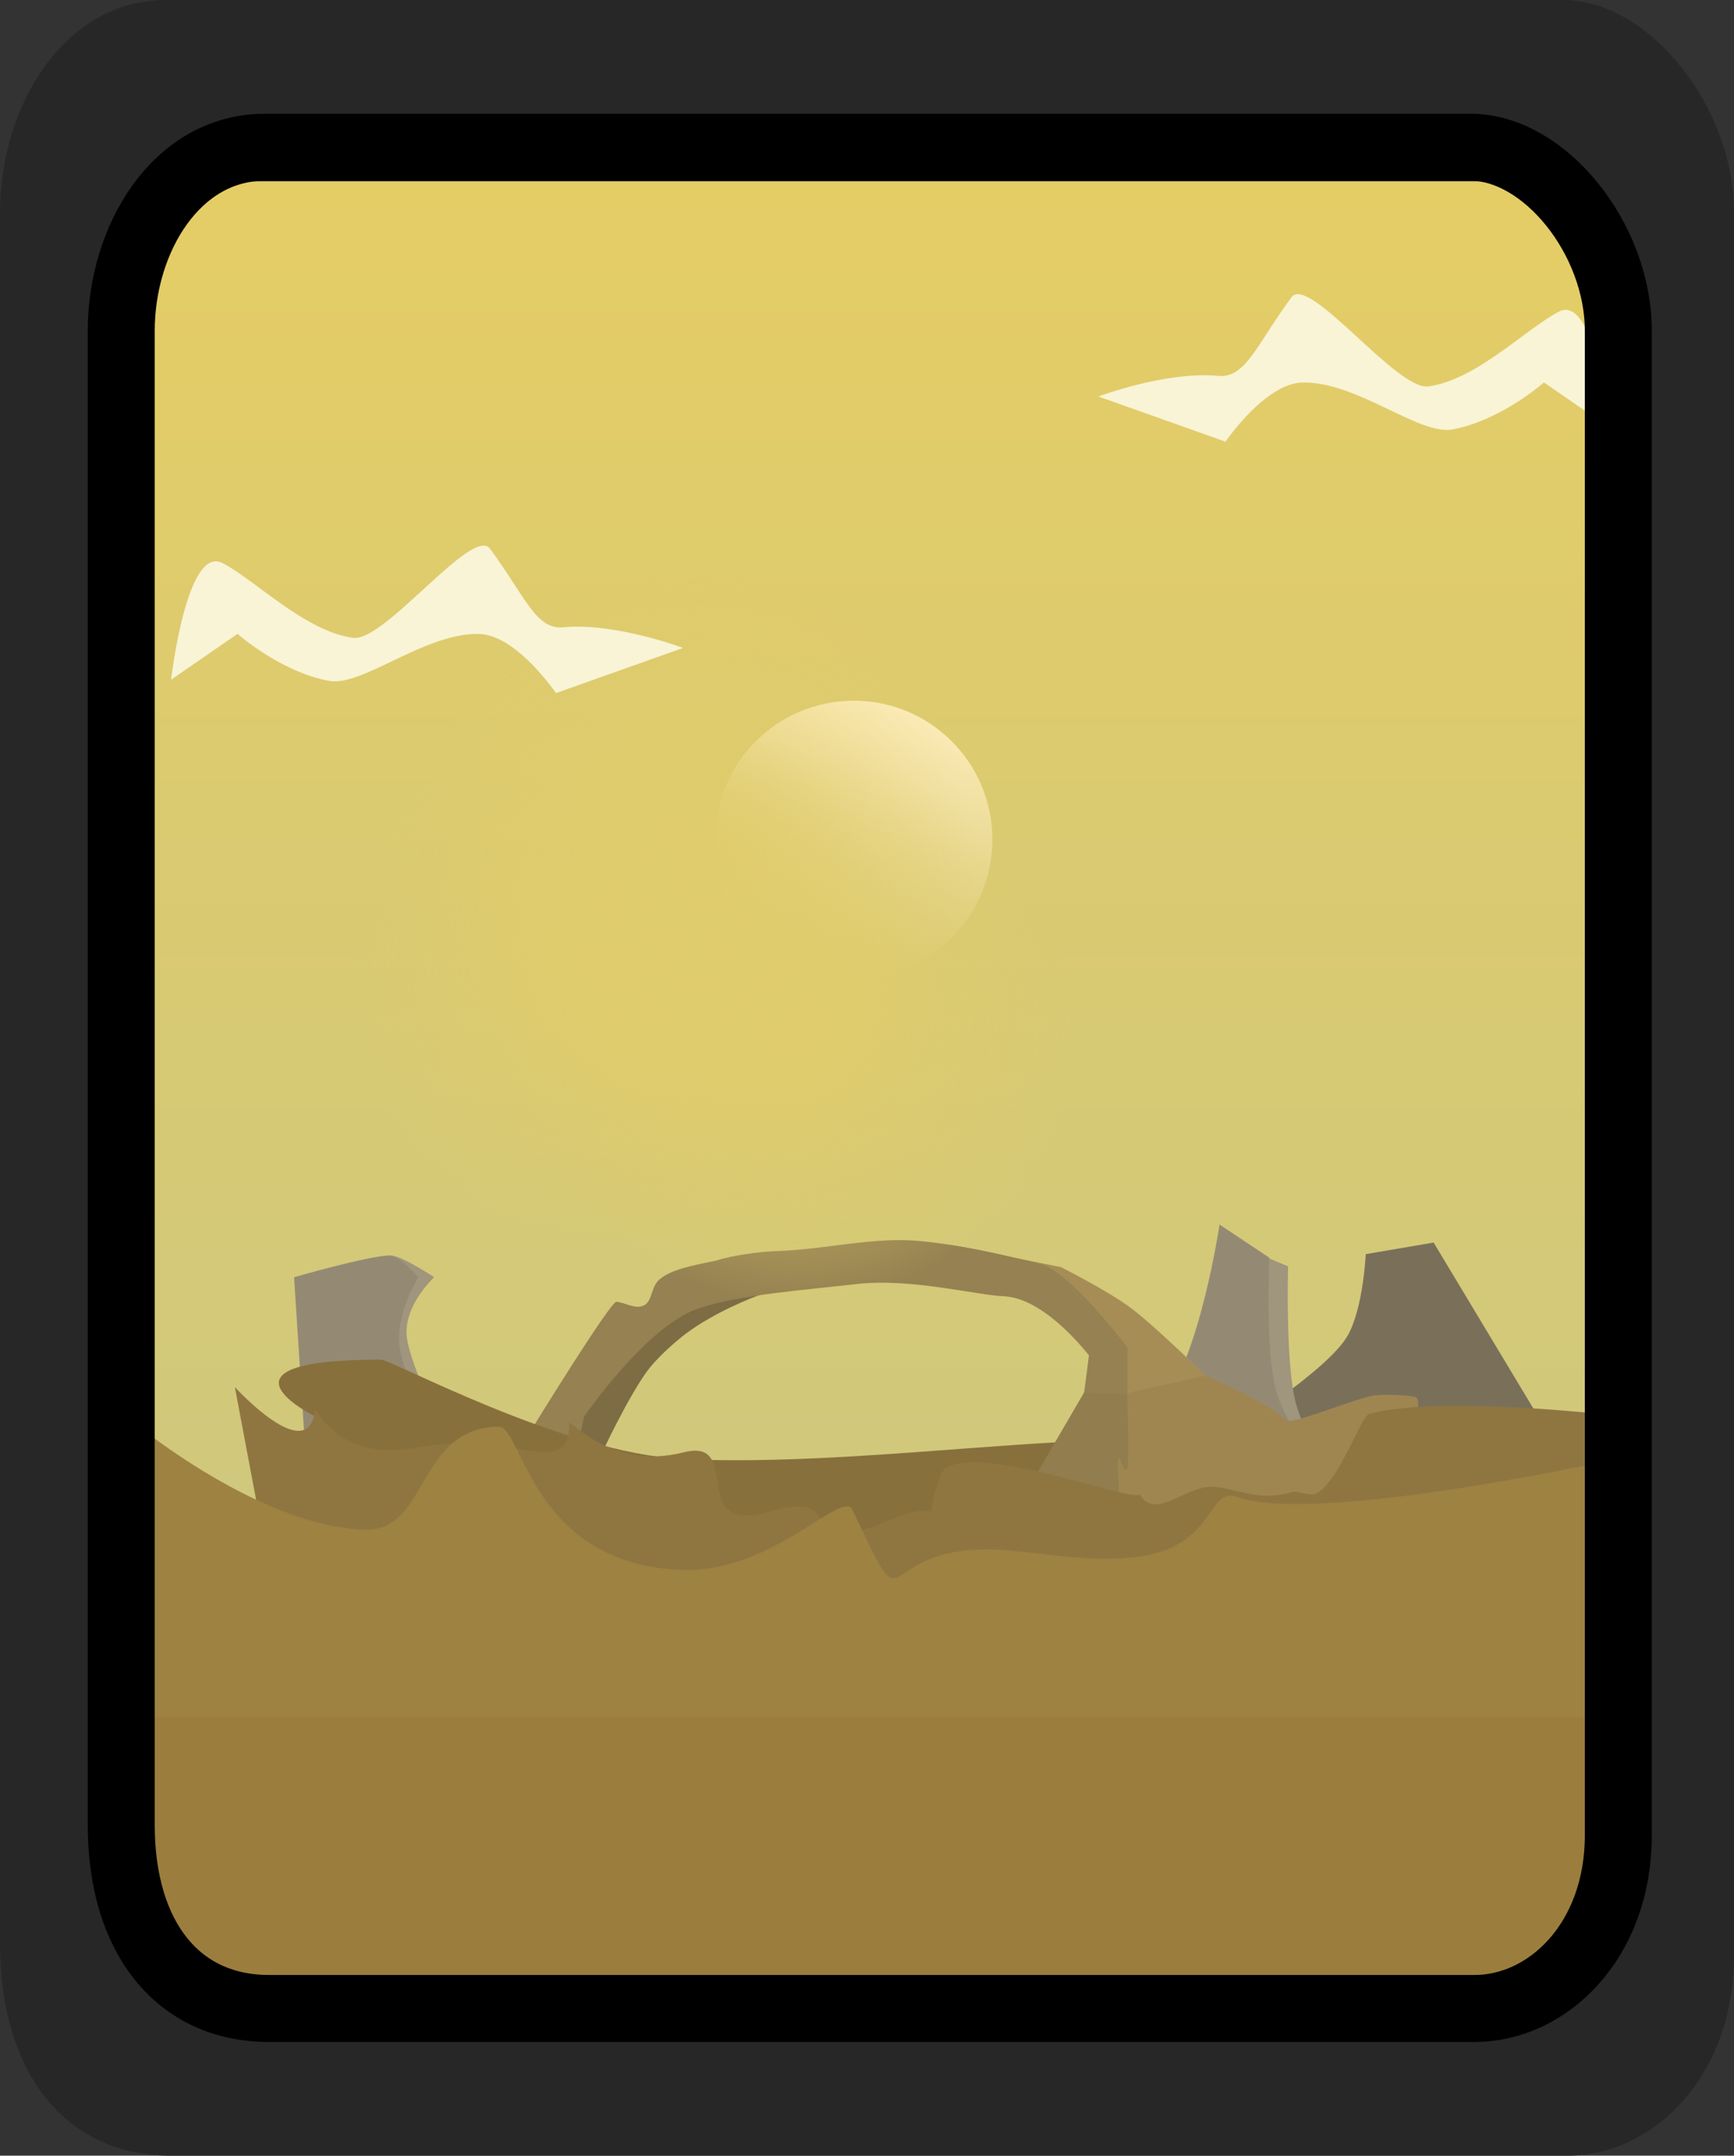 <svg version="1.1" xmlns="http://www.w3.org/2000/svg" xmlns:xlink="http://www.w3.org/1999/xlink" width="51.776" height="64.338" viewBox="0,0,51.776,64.338"><rect x="0" y="0" width="51.776" height="64.338" fill="#333333" stroke="none"/><defs><radialGradient cx="238.132" cy="176.571" r="8.248" gradientUnits="userSpaceOnUse" id="color-1"><stop offset="0" stop-color="#dfcc6c"/><stop offset="1" stop-color="#dfcc6c" stop-opacity="0"/></radialGradient><linearGradient x1="240.165" y1="153.242" x2="240.165" y2="192.632" gradientUnits="userSpaceOnUse" id="color-2"><stop offset="0" stop-color="#e5cd65"/><stop offset="1" stop-color="#d0c87c"/></linearGradient><linearGradient x1="239.604" y1="168.744" x2="239.604" y2="177.024" gradientUnits="userSpaceOnUse" id="color-3"><stop offset="0" stop-color="#ffeebe"/><stop offset="1" stop-color="#d9ca73"/></linearGradient><radialGradient cx="232.892" cy="176.798" r="8.248" gradientUnits="userSpaceOnUse" id="color-4"><stop offset="0" stop-color="#dfcc6c"/><stop offset="1" stop-color="#dfcc6c" stop-opacity="0"/></radialGradient><radialGradient cx="237.873" cy="178.577" r="8.248" gradientUnits="userSpaceOnUse" id="color-5"><stop offset="0" stop-color="#dfcc6c"/><stop offset="1" stop-color="#dfcc6c" stop-opacity="0"/></radialGradient><radialGradient cx="234.93" cy="173.305" r="8.248" gradientUnits="userSpaceOnUse" id="color-6"><stop offset="0" stop-color="#dfcc6c"/><stop offset="1" stop-color="#dfcc6c" stop-opacity="0"/></radialGradient></defs><g transform="translate(-214.112,-147.831)"><g data-paper-data="{&quot;isPaintingLayer&quot;:true}" fill-rule="nonzero" stroke-linecap="butt" stroke-linejoin="miter" stroke-miterlimit="10" stroke-dasharray="" stroke-dashoffset="0" style="mix-blend-mode: normal"><path d="M214.112,205.823c0,-13.449 0,-44.197 0,-51.646c0,-3.179 1.909,-6.346 4.965,-6.346c10.747,0 35.683,0 41.705,0c2.558,0 5.107,3.167 5.107,6.346c0,7.516 0,38.745 0,52c0,3.694 -2.468,5.992 -4.965,5.992c-5.948,0 -30.842,0 -41.705,0c-3.139,0 -5.107,-2.445 -5.107,-6.346z" fill="#272727" stroke="none" stroke-width="0"/><g stroke-width="0"><path d="M229.884,176.571c0,-4.555 3.693,-8.248 8.248,-8.248c4.555,0 8.248,3.693 8.248,8.248c0,4.555 -3.693,8.248 -8.248,8.248c-4.555,0 -8.248,-3.693 -8.248,-8.248z" fill="url(#color-1)" stroke="none"/><path d="M218.644,192.632v-39.39h43.042v39.39z" fill="url(#color-2)" stroke="none"/><path d="M230.655,190.825l2.243,-3.407c0,0 1.967,-1.103 2.678,-1.275c0.561,-0.136 1.246,0.326 1.246,0.326c0,0 -0.962,0.336 -1.877,0.92c-0.65,0.415 -1.277,1.04 -1.518,1.375c-0.598,0.832 -1.349,2.449 -1.349,2.449z" fill="#7d6c44" stroke="none"/><path d="M223.884,192.593l-0.431,-6.642c0,0 1.723,-0.647 2.329,-0.647c0.32,0 1.294,0.647 1.294,0.647c0,0 -0.964,0.88 -0.809,1.846c0.214,1.339 2.146,4.796 2.146,4.796z" fill="#a0957d" stroke="none"/><path d="M223.323,192.593l-0.431,-6.642c0,0 2.24,-0.647 2.846,-0.647c0.32,0 0.863,0.647 0.863,0.647c0,0 -0.705,1.139 -0.551,2.105c0.214,1.339 1.801,4.537 1.801,4.537z" fill="#948a74" stroke="none"/><path d="M250.752,190.609c0,0 3.012,-1.855 3.609,-2.931c0.46,-0.829 0.531,-2.417 0.531,-2.417l2.027,-0.345l3.653,6.075z" fill="#7a705a" stroke="none"/><path d="M248.37,191.28c0,0 1.149,-0.889 1.789,-2.564c0.64,-1.676 0.454,-3.907 0.454,-3.907l1.96,0.817c0,0 -0.088,3.009 0.25,4.151c0.44,1.485 1.475,2.105 1.475,2.105c0,0 -2.236,0.248 -3.269,0.143c-0.932,-0.095 -2.659,-0.744 -2.659,-0.744z" fill="#a0957d" stroke="none"/><path d="M247.766,190.849c0,0 1.149,-0.889 1.789,-2.564c0.64,-1.676 0.972,-3.907 0.972,-3.907l1.486,0.99c0,0 -0.131,2.836 0.207,3.978c0.44,1.485 1.475,2.105 1.475,2.105c0,0 -2.236,0.248 -3.269,0.143c-0.932,-0.095 -2.659,-0.744 -2.659,-0.744z" fill="#948a74" stroke="none"/><path d="M247.776,189.402c0,0 -0.615,-1.627 -1.373,-2.271c-0.931,-0.791 -3.802,-2.128 -3.802,-2.128l3.191,0.647c0,0 1.407,0.706 2.098,1.227c0.767,0.579 2.301,2.093 2.301,2.093z" data-paper-data="{&quot;index&quot;:null}" fill="#a68d55" stroke="none"/><path d="M246.792,188.496c0,0 -1.377,-1.923 -2.709,-1.977c-0.817,-0.033 -2.785,-0.553 -4.415,-0.363c-1.569,0.182 -3.449,0.308 -4.7,0.727c-0.186,0.062 -0.376,0.155 -0.566,0.271c-1.41,0.858 -2.851,2.96 -2.851,2.96c0,0 -0.138,0.767 -0.239,0.824c-0.179,0.1 -1.299,-0.491 -1.299,-0.491c0,0 2.321,-3.769 2.504,-3.762c0.241,0.01 0.577,0.248 0.841,0.097c0.232,-0.132 0.197,-0.551 0.441,-0.761c0.364,-0.314 1.044,-0.429 1.702,-0.568c0.532,-0.169 1.341,-0.268 1.845,-0.285c1.378,-0.045 2.864,-0.424 4.179,-0.302c1.578,0.146 2.936,0.522 3.636,0.686c0.895,0.209 2.618,2.5 2.618,2.5z" fill="#958151" stroke="none"/><path d="M223.496,203.116v-13.024c0,0 -3.396,-1.682 1.984,-1.682c0.34,0 5.434,2.792 9.018,2.966c3.48,0.169 7.475,-0.284 11.082,-0.494c1.647,-0.096 2.883,0.031 4.544,-0.31c1.644,-0.337 3.629,-0.279 4.731,-0.352c2.301,-0.153 2.97,-0.128 2.97,-0.128v13.024z" fill="#88703c" stroke="none"/><path d="M244.24,193.24l2.286,-3.925l1.38,0.086l0.69,5.391z" fill="#917d4e" stroke="none"/><path d="M247.64,193.585c0,0 -0.164,-1.527 -0.146,-2.112c0.014,-0.468 0.211,0.583 0.287,0.132c0.047,-0.283 -0.012,-2.203 -0.012,-2.203l2.353,-0.518c0,0 1.968,0.852 2.374,1.324c0.149,0.173 1.626,-0.474 2.523,-0.704c0.339,-0.087 1.329,-0.034 1.399,0.048c0.258,0.3 -0.784,2.524 -0.784,2.524z" fill="#9f8651" stroke="none"/><path d="M223.151,199.968l-2.027,-10.739c0,0 2.188,2.397 2.392,0.697c0.021,-0.177 0.622,1.573 3.058,1.11c2.815,-0.535 4.556,1.018 4.531,-0.712c-0.003,-0.21 1.209,1.416 3.412,0.855c1.85,-0.47 0.035,2.515 2.612,1.758c2.438,-0.716 0.566,1.504 3.539,0.271c2.284,-0.948 0.708,0.916 1.526,-1.34c0.446,-1.229 5.821,0.843 5.947,0.561c0.464,0.808 1.401,-0.294 2.225,-0.222c0.737,0.064 1.341,0.446 2.317,0.158c0.231,-0.068 0.564,0.192 0.832,-0.018c0.211,-0.166 0.409,-0.445 0.59,-0.752c0.404,-0.689 0.72,-1.524 0.895,-1.57c2.113,-0.552 7.144,0.035 7.144,0.035l-3.716,9.908z" fill="#8f7641" stroke="none"/><path d="M217.866,200.899l-0.063,-10.851c0,0 3.916,3.345 7.206,3.438c1.908,0.054 1.55,-3.061 4.005,-3.073c0.699,0.016 0.989,4.16 5.522,4.275c2.677,0.068 4.729,-2.439 5.034,-1.791c1.668,3.544 0.671,1.444 3.5,1.198c1.5,-0.131 3.37,0.478 5.193,0.172c2.158,-0.362 1.897,-2.071 2.792,-1.756c2.396,0.844 11.31,-1.133 11.31,-1.133l0.167,9.353z" fill="#9e8242" stroke="none"/><path d="M220.094,207.091c0,0 -1.366,-0.907 -1.751,-2.142c-0.44,-1.411 -0.749,-5.868 -0.749,-5.868l44.784,0c0,0 -0.277,3.326 -0.249,4.726c0.028,1.381 -3.251,3.618 -3.251,3.618z" fill="#9b7e3e" stroke="#000000"/><path d="M246.483,189.402l0.173,-1.337l1.121,-0.043v1.423z" fill="#958151" stroke="none"/><path d="M235.464,172.884c0,-2.287 1.854,-4.14 4.14,-4.14c2.287,0 4.14,1.854 4.14,4.14c0,2.287 -1.854,4.14 -4.14,4.14c-2.287,0 -4.14,-1.854 -4.14,-4.14z" fill="url(#color-3)" stroke="none"/><path d="M224.644,176.798c0,-4.555 3.693,-8.248 8.248,-8.248c4.555,0 8.248,3.693 8.248,8.248c0,4.555 -3.693,8.248 -8.248,8.248c-4.555,0 -8.248,-3.693 -8.248,-8.248z" fill="url(#color-4)" stroke="none"/><path d="M229.625,178.577c0,-4.555 3.693,-8.248 8.248,-8.248c4.555,0 8.248,3.693 8.248,8.248c0,4.555 -3.693,8.248 -8.248,8.248c-4.555,0 -8.248,-3.693 -8.248,-8.248z" fill="url(#color-5)" stroke="none"/><path d="M226.682,173.305c0,-4.555 3.693,-8.248 8.248,-8.248c4.555,0 8.248,3.693 8.248,8.248c0,4.555 -3.693,8.248 -8.248,8.248c-4.555,0 -8.248,-3.693 -8.248,-8.248z" fill="url(#color-6)" stroke="none"/><path d="M221.205,166.749l-1.984,1.369c0,0 0.462,-4.042 1.539,-3.481c0.981,0.512 2.467,2.042 3.9,2.231c0.942,0.124 3.569,-3.363 4.087,-2.657c1.041,1.417 1.37,2.42 2.176,2.343c1.555,-0.149 3.586,0.615 3.586,0.615l-3.795,1.348c0,0 -1.182,-1.734 -2.289,-1.765c-1.626,-0.046 -3.49,1.586 -4.49,1.4c-1.454,-0.27 -2.73,-1.403 -2.73,-1.403z" fill="#f9f4d6" stroke="none"/><path d="M260.213,159.245c0,0 -1.276,1.133 -2.73,1.403c-1.001,0.186 -2.865,-1.445 -4.49,-1.4c-1.107,0.031 -2.289,1.765 -2.289,1.765l-3.795,-1.348c0,0 2.031,-0.765 3.586,-0.615c0.806,0.077 1.135,-0.926 2.176,-2.343c0.519,-0.706 3.146,2.782 4.087,2.657c1.433,-0.189 2.918,-1.72 3.9,-2.231c1.077,-0.561 1.539,3.481 1.539,3.481l-1.984,-1.369z" data-paper-data="{&quot;index&quot;:null}" fill="#f9f4d6" stroke="none"/></g><path d="M217.732,202.295c0,-11.611 0,-38.158 0,-44.59c0,-2.745 1.648,-5.479 4.286,-5.479c9.279,0 30.808,0 36.007,0c2.209,0 4.409,2.734 4.409,5.479c0,6.489 0,33.451 0,44.896c0,3.189 -2.131,5.174 -4.286,5.174c-5.135,0 -26.628,0 -36.007,0c-2.71,0 -4.409,-2.111 -4.409,-5.479z" fill="none" stroke="#000000" stroke-width="2"/></g></g></svg>